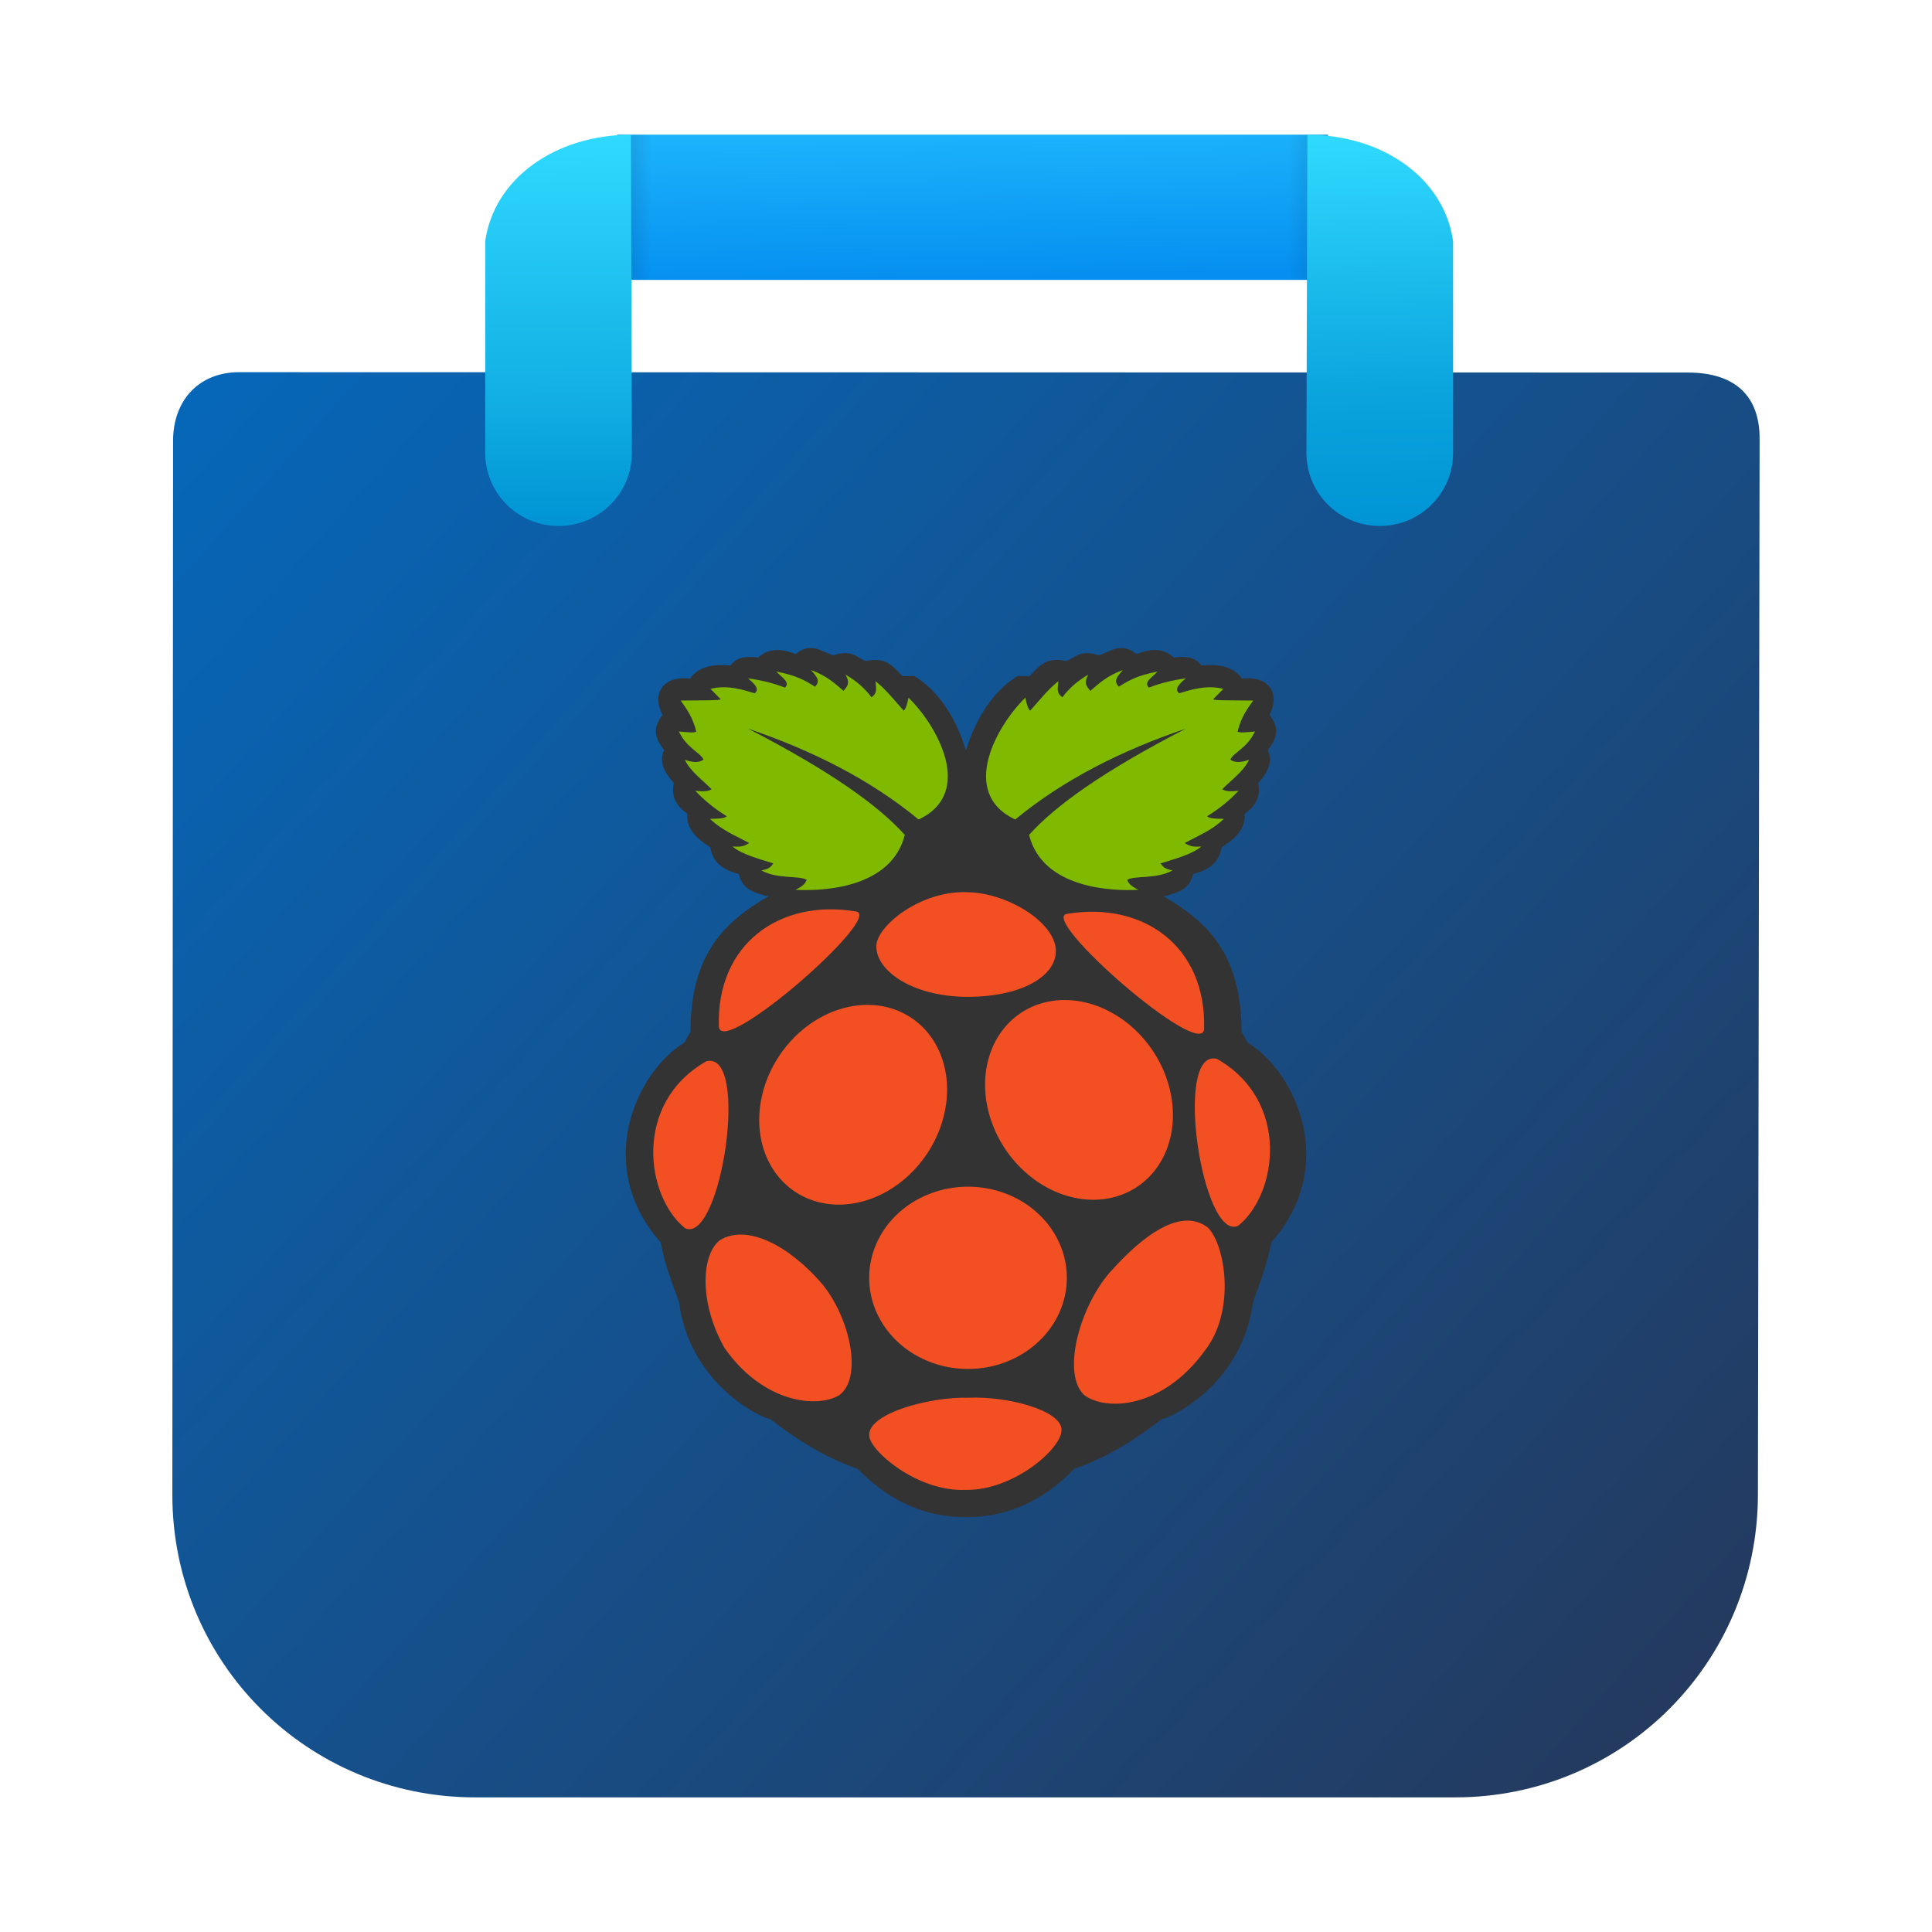 <?xml version="1.0" encoding="UTF-8" standalone="no"?>
<!-- Created with Inkscape (http://www.inkscape.org/) -->

<svg
   xmlns:dc="http://purl.org/dc/elements/1.1/"
   xmlns:cc="http://creativecommons.org/ns#"
   xmlns:rdf="http://www.w3.org/1999/02/22-rdf-syntax-ns#"
   xmlns:svg="http://www.w3.org/2000/svg"
   xmlns="http://www.w3.org/2000/svg"
   xmlns:xlink="http://www.w3.org/1999/xlink"
   xmlns:sodipodi="http://sodipodi.sourceforge.net/DTD/sodipodi-0.dtd"
   xmlns:inkscape="http://www.inkscape.org/namespaces/inkscape"
   version="1.1"
   id="svg815"
   width="48"
   height="48"
   viewBox="0 0 48 48"
   sodipodi:docname="pi-packages-light.svg"
   inkscape:version="0.92.3 (2405546, 2018-03-11)">
  <defs
     id="defs819">
    <linearGradient
       inkscape:collect="always"
       id="linearGradient1475">
      <stop
         style="stop-color:#0667b9;stop-opacity:1"
         offset="0"
         id="stop1471" />
      <stop
         style="stop-color:#243a5f;stop-opacity:1"
         offset="1"
         id="stop1473" />
    </linearGradient>
    <linearGradient
       inkscape:collect="always"
       xlink:href="#linearGradient1464"
       id="linearGradient1466"
       x1="-181.613"
       y1="-29.737"
       x2="-181.452"
       y2="-21.673"
       gradientUnits="userSpaceOnUse"
       gradientTransform="matrix(0.427,0,0,0.427,101.77,16.14)" />
    <linearGradient
       inkscape:collect="always"
       id="linearGradient1464">
      <stop
         style="stop-color:#1bb1fb;stop-opacity:1"
         offset="0"
         id="stop1460" />
      <stop
         style="stop-color:#0590f1;stop-opacity:1"
         offset="1"
         id="stop1462" />
    </linearGradient>
    <linearGradient
       gradientTransform="matrix(0.344,0,0,0.427,36.534,16.14)"
       inkscape:collect="always"
       xlink:href="#linearGradient1478"
       id="linearGradient1470-2"
       x1="-202.282"
       y1="-25.845"
       x2="-199.206"
       y2="-25.845"
       gradientUnits="userSpaceOnUse" />
    <linearGradient
       id="linearGradient1478"
       inkscape:collect="always">
      <stop
         id="stop1472"
         offset="0"
         style="stop-color:#000000;stop-opacity:0.157" />
      <stop
         id="stop1476"
         offset="1"
         style="stop-color:#000000;stop-opacity:0" />
    </linearGradient>
    <linearGradient
       inkscape:collect="always"
       xlink:href="#linearGradient1444"
       id="linearGradient1446"
       x1="-158.065"
       y1="-7.157"
       x2="-158.548"
       y2="-29.737"
       gradientUnits="userSpaceOnUse"
       gradientTransform="matrix(0.427,0,0,0.427,101.77,16.14)" />
    <linearGradient
       inkscape:collect="always"
       id="linearGradient1444">
      <stop
         style="stop-color:#0094d4;stop-opacity:1"
         offset="0"
         id="stop1440" />
      <stop
         id="stop1448"
         offset="0.329"
         style="stop-color:#0aa3dd;stop-opacity:1" />
      <stop
         style="stop-color:#2fd9fe;stop-opacity:1"
         offset="1"
         id="stop1442" />
    </linearGradient>
    <linearGradient
       inkscape:collect="always"
       xlink:href="#linearGradient1478"
       id="linearGradient1470"
       x1="-202.282"
       y1="-25.845"
       x2="-199.206"
       y2="-25.845"
       gradientUnits="userSpaceOnUse"
       gradientTransform="matrix(0.274,0,0,0.427,70.769,16.14)" />
    <linearGradient
       inkscape:collect="always"
       xlink:href="#linearGradient1434"
       id="linearGradient1436"
       x1="-205.572"
       y1="-7.382"
       x2="-205.723"
       y2="-29.972"
       gradientUnits="userSpaceOnUse"
       gradientTransform="matrix(0.427,0,0,0.427,101.77,16.14)" />
    <linearGradient
       inkscape:collect="always"
       id="linearGradient1434">
      <stop
         style="stop-color:#0094d4;stop-opacity:1"
         offset="0"
         id="stop1430" />
      <stop
         id="stop1438"
         offset="0.323"
         style="stop-color:#12afe4;stop-opacity:1" />
      <stop
         style="stop-color:#30daff;stop-opacity:1"
         offset="1"
         id="stop1432" />
    </linearGradient>
    <linearGradient
       inkscape:collect="always"
       xlink:href="#linearGradient1475"
       id="linearGradient1477"
       x1="4.558"
       y1="9.744"
       x2="41.432"
       y2="42.752"
       gradientUnits="userSpaceOnUse" />
  </defs>
  <sodipodi:namedview
     pagecolor="#ffffff"
     bordercolor="#666666"
     borderopacity="1"
     objecttolerance="10"
     gridtolerance="10"
     guidetolerance="10"
     inkscape:pageopacity="0"
     inkscape:pageshadow="2"
     inkscape:window-width="1920"
     inkscape:window-height="1017"
     id="namedview817"
     showgrid="false"
     showguides="true"
     inkscape:guide-bbox="true"
     inkscape:zoom="7.2407734"
     inkscape:cx="26.301455"
     inkscape:cy="25.944296"
     inkscape:window-x="-8"
     inkscape:window-y="-8"
     inkscape:window-maximized="1"
     inkscape:current-layer="svg815"
     inkscape:snap-global="false" />
  <rect
     style="opacity:1;fill:url(#linearGradient1466);fill-opacity:1;stroke:none;stroke-width:0.92;stroke-miterlimit:4;stroke-dasharray:none;stroke-opacity:1"
     id="rect1415"
     width="17.655"
     height="3.608"
     x="15.336"
     y="3.346" />
  <path
     style="opacity:1;fill:url(#linearGradient1477);fill-opacity:1;stroke:none;stroke-width:1.213;stroke-miterlimit:4;stroke-dasharray:none;stroke-opacity:1"
     d="m 5.941,9.247 35.993,0.009 c 1.191,3.111e-4 1.785,0.597 1.783,1.643 l -0.042,26.236 c -0.007,4.166 -3.354,7.52 -7.52,7.52 h -24.353 c -4.166,0 -7.522,-3.354 -7.52,-7.52 L 4.3,10.949 C 4.301,9.947 4.942,9.247 5.941,9.247 Z"
     id="rect1417"
     inkscape:connector-curvature="0"
     sodipodi:nodetypes="sssssssss" />
  <rect
     style="opacity:1;fill:url(#linearGradient1470-2);fill-opacity:1;stroke:none;stroke-width:0.891;stroke-miterlimit:4;stroke-dasharray:none;stroke-opacity:1"
     id="rect1468-6"
     width="1.046"
     height="3.608"
     x="-32.991"
     y="3.346"
     transform="scale(-1,1)" />
  <path
     style="opacity:1;fill:url(#linearGradient1446);fill-opacity:1;stroke:none;stroke-width:0.897;stroke-miterlimit:4;stroke-dasharray:none;stroke-opacity:1"
     d="m 32.481,3.346 -0.023,7.9 c -0.003,1.009 0.813,1.822 1.822,1.822 1.009,0 1.822,-0.813 1.822,-1.822 V 5.994 c -0.221,-1.564 -1.742,-2.642 -3.622,-2.648 z"
     id="rect827-1"
     inkscape:connector-curvature="0"
     sodipodi:nodetypes="csssccc" />
  <rect
     style="opacity:1;fill:url(#linearGradient1470);fill-opacity:1;stroke:none;stroke-width:0.796;stroke-miterlimit:4;stroke-dasharray:none;stroke-opacity:1"
     id="rect1468"
     width="0.834"
     height="3.608"
     x="15.336"
     y="3.346" />
  <path
     style="opacity:1;fill:url(#linearGradient1436);fill-opacity:1;stroke:none;stroke-width:0.897;stroke-miterlimit:4;stroke-dasharray:none;stroke-opacity:1"
     d="m 15.676,3.346 0.023,7.9 c 0.003,1.009 -0.813,1.822 -1.822,1.822 -1.009,0 -1.822,-0.813 -1.822,-1.822 V 5.994 c 0.221,-1.564 1.742,-2.642 3.622,-2.648 z"
     id="rect827"
     inkscape:connector-curvature="0"
     sodipodi:nodetypes="csssccc" />
  <path
     d="m 20.123,16.1 c -0.109,0.003 -0.227,0.044 -0.36,0.149 -0.327,-0.126 -0.643,-0.17 -0.927,0.087 -0.437,-0.057 -0.58,0.06 -0.687,0.197 -0.096,-0.002 -0.719,-0.099 -1.004,0.327 -0.717,-0.085 -0.944,0.422 -0.687,0.895 -0.147,0.227 -0.298,0.451 0.044,0.883 -0.121,0.241 -0.046,0.502 0.239,0.818 -0.075,0.339 0.073,0.577 0.338,0.764 -0.05,0.463 0.425,0.733 0.567,0.829 0.054,0.27 0.168,0.525 0.71,0.666 0.089,0.402 0.415,0.472 0.731,0.556 -1.043,0.606 -1.937,1.403 -1.931,3.36 l -0.153,0.272 c -1.196,0.727 -2.271,3.064 -0.589,4.963 0.11,0.595 0.294,1.022 0.458,1.494 0.245,1.904 1.847,2.796 2.269,2.902 0.619,0.471 1.278,0.919 2.17,1.232 0.841,0.867 1.752,1.198 2.668,1.197 0.013,-8e-6 0.027,1.51e-4 0.041,0 0.916,5.7e-4 1.827,-0.33 2.668,-1.197 0.892,-0.313 1.551,-0.761 2.17,-1.232 0.422,-0.105 2.024,-0.997 2.269,-2.902 0.164,-0.473 0.348,-0.9 0.458,-1.494 1.682,-1.899 0.606,-4.236 -0.589,-4.963 l -0.153,-0.272 c 0.006,-1.956 -0.888,-2.754 -1.931,-3.36 0.315,-0.084 0.641,-0.154 0.731,-0.556 0.542,-0.141 0.655,-0.396 0.71,-0.666 0.142,-0.096 0.616,-0.365 0.567,-0.829 0.266,-0.186 0.414,-0.425 0.338,-0.764 0.286,-0.316 0.361,-0.577 0.239,-0.818 0.343,-0.432 0.191,-0.656 0.044,-0.883 0.257,-0.473 0.03,-0.979 -0.687,-0.895 -0.285,-0.426 -0.908,-0.329 -1.004,-0.327 -0.108,-0.137 -0.25,-0.254 -0.687,-0.197 -0.283,-0.256 -0.6,-0.213 -0.927,-0.087 -0.388,-0.306 -0.645,-0.061 -0.938,0.032 -0.47,-0.153 -0.577,0.057 -0.808,0.142 -0.512,-0.108 -0.668,0.127 -0.913,0.376 l -0.286,-0.006 c -0.773,0.455 -1.156,1.382 -1.292,1.859 -0.136,-0.477 -0.519,-1.404 -1.291,-1.859 l -0.286,0.006 c -0.246,-0.249 -0.401,-0.484 -0.913,-0.376 -0.231,-0.086 -0.338,-0.296 -0.808,-0.142 -0.192,-0.061 -0.369,-0.187 -0.578,-0.181 z"
     style="fill:#333333;stroke-width:0.03"
     id="path373"
     inkscape:connector-curvature="0" />
  <path
     d="m 18.585,18.103 c 2.05,1.057 3.241,1.912 3.894,2.64 -0.334,1.34 -2.078,1.401 -2.716,1.363 0.131,-0.061 0.24,-0.134 0.278,-0.245 -0.16,-0.114 -0.727,-0.012 -1.124,-0.235 0.152,-0.032 0.223,-0.062 0.295,-0.175 -0.374,-0.119 -0.777,-0.222 -1.014,-0.42 0.128,0.002 0.247,0.029 0.414,-0.087 -0.335,-0.181 -0.693,-0.324 -0.971,-0.6 0.173,-0.004 0.36,-0.002 0.414,-0.065 -0.307,-0.19 -0.566,-0.401 -0.78,-0.633 0.243,0.029 0.345,0.004 0.404,-0.038 -0.232,-0.238 -0.525,-0.438 -0.665,-0.731 0.18,0.062 0.345,0.086 0.464,-0.005 -0.079,-0.178 -0.416,-0.283 -0.611,-0.698 0.19,0.018 0.391,0.041 0.431,0 -0.088,-0.359 -0.239,-0.56 -0.387,-0.769 0.406,-0.006 1.02,0.002 0.993,-0.033 l -0.251,-0.256 c 0.396,-0.107 0.802,0.017 1.096,0.109 0.132,-0.104 -0.002,-0.236 -0.164,-0.371 0.337,0.045 0.641,0.122 0.916,0.229 0.147,-0.133 -0.095,-0.265 -0.213,-0.398 0.52,0.099 0.741,0.237 0.96,0.376 0.159,-0.152 0.009,-0.282 -0.098,-0.414 0.392,0.145 0.594,0.333 0.807,0.518 0.072,-0.097 0.183,-0.169 0.049,-0.404 0.279,0.161 0.488,0.35 0.644,0.562 0.172,-0.11 0.103,-0.26 0.104,-0.398 0.289,0.235 0.473,0.486 0.698,0.731 0.045,-0.033 0.085,-0.145 0.12,-0.322 0.691,0.67 1.667,2.358 0.251,3.027 -1.204,-0.994 -2.643,-1.716 -4.238,-2.258 z"
     style="fill:#7fba00;fill-opacity:1;stroke-width:0.03"
     id="path375"
     inkscape:connector-curvature="0" />
  <path
     d="m 29.461,18.103 c -2.05,1.057 -3.241,1.912 -3.894,2.64 0.334,1.34 2.078,1.401 2.716,1.363 -0.131,-0.061 -0.24,-0.134 -0.278,-0.245 0.16,-0.114 0.727,-0.012 1.124,-0.235 -0.152,-0.032 -0.223,-0.062 -0.295,-0.175 0.374,-0.119 0.777,-0.222 1.014,-0.42 -0.128,0.002 -0.247,0.029 -0.414,-0.087 0.335,-0.181 0.693,-0.324 0.971,-0.6 -0.173,-0.004 -0.36,-0.002 -0.414,-0.065 0.307,-0.19 0.566,-0.401 0.78,-0.633 -0.243,0.029 -0.345,0.004 -0.404,-0.038 0.232,-0.238 0.525,-0.438 0.665,-0.731 -0.18,0.062 -0.345,0.086 -0.464,-0.005 0.079,-0.178 0.416,-0.283 0.611,-0.698 -0.19,0.018 -0.391,0.041 -0.431,0 0.088,-0.359 0.239,-0.56 0.387,-0.769 -0.406,-0.006 -1.02,0.002 -0.993,-0.033 l 0.251,-0.256 c -0.396,-0.107 -0.802,0.017 -1.096,0.109 -0.132,-0.104 0.002,-0.236 0.164,-0.371 -0.337,0.045 -0.641,0.122 -0.916,0.229 -0.147,-0.133 0.095,-0.265 0.213,-0.398 -0.52,0.099 -0.741,0.237 -0.96,0.376 -0.159,-0.152 -0.009,-0.282 0.098,-0.414 -0.392,0.145 -0.594,0.333 -0.807,0.518 -0.072,-0.097 -0.183,-0.169 -0.049,-0.404 -0.279,0.161 -0.488,0.35 -0.644,0.562 -0.172,-0.11 -0.103,-0.26 -0.104,-0.398 -0.289,0.235 -0.473,0.486 -0.698,0.731 -0.045,-0.033 -0.085,-0.145 -0.12,-0.322 -0.691,0.67 -1.667,2.358 -0.251,3.027 1.204,-0.994 2.643,-1.716 4.238,-2.258 z"
     style="fill:#7fba00;fill-opacity:1;stroke-width:0.03"
     id="path377"
     inkscape:connector-curvature="0" />
  <path
     d="m 26.505,31.747 a 2.455,2.264 0 1 1 -4.91,0 2.455,2.264 0 1 1 4.91,0 z"
     style="fill:#f25022;fill-opacity:1;stroke-width:0.034"
     id="path379"
     inkscape:connector-curvature="0" />
  <path
     d="m 22.629,25.28 a 2.202,2.598 34.034 1 1 -2.865,4.335 2.202,2.598 34.034 1 1 2.865,-4.335 z"
     style="fill:#f25022;fill-opacity:1;stroke-width:0.057"
     id="path381"
     inkscape:connector-curvature="0" />
  <path
     d="m 25.375,25.159 a 2.598,2.202 55.966 1 0 2.865,4.335 2.598,2.202 55.966 1 0 -2.865,-4.335 z"
     style="fill:#f25022;fill-opacity:1;stroke-width:0.057"
     id="path383"
     inkscape:connector-curvature="0" />
  <path
     d="m 17.545,26.369 c 1.098,-0.294 0.371,4.544 -0.523,4.147 -0.983,-0.791 -1.3,-3.106 0.523,-4.147 z"
     style="fill:#f25022;fill-opacity:1;stroke-width:0.03"
     id="path385"
     inkscape:connector-curvature="0" />
  <path
     d="m 30.238,26.309 c -1.098,-0.294 -0.371,4.544 0.523,4.147 0.983,-0.791 1.3,-3.106 -0.523,-4.147 z"
     style="fill:#f25022;fill-opacity:1;stroke-width:0.03"
     id="path387"
     inkscape:connector-curvature="0" />
  <path
     d="m 26.506,22.706 c 1.895,-0.32 3.473,0.806 3.409,2.862 -0.062,0.788 -4.107,-2.744 -3.409,-2.862 z"
     style="fill:#f25022;fill-opacity:1;stroke-width:0.03"
     id="path389"
     inkscape:connector-curvature="0" />
  <path
     d="m 21.269,22.646 c -1.895,-0.32 -3.473,0.806 -3.409,2.862 0.062,0.788 4.107,-2.744 3.409,-2.862 z"
     style="fill:#f25022;fill-opacity:1;stroke-width:0.03"
     id="path391"
     inkscape:connector-curvature="0" />
  <path
     d="m 23.992,22.166 c -1.131,-0.029 -2.217,0.84 -2.22,1.344 -0.003,0.613 0.894,1.24 2.227,1.256 1.361,0.01 2.23,-0.502 2.234,-1.134 0.005,-0.716 -1.238,-1.476 -2.242,-1.465 z"
     style="fill:#f25022;fill-opacity:1;stroke-width:0.03"
     id="path393"
     inkscape:connector-curvature="0" />
  <path
     d="m 24.061,34.726 c 0.986,-0.043 2.31,0.318 2.312,0.796 0.016,0.465 -1.2,1.515 -2.378,1.494 -1.22,0.053 -2.415,-0.999 -2.4,-1.363 -0.018,-0.534 1.485,-0.952 2.465,-0.927 z"
     style="fill:#f25022;fill-opacity:1;stroke-width:0.03"
     id="path395"
     inkscape:connector-curvature="0" />
  <path
     d="m 20.418,31.89 c 0.702,0.846 1.022,2.332 0.436,2.771 -0.554,0.334 -1.901,0.197 -2.858,-1.178 -0.645,-1.154 -0.562,-2.328 -0.109,-2.672 0.678,-0.413 1.725,0.145 2.531,1.08 z"
     style="fill:#f25022;fill-opacity:1;stroke-width:0.03"
     id="path397"
     inkscape:connector-curvature="0" />
  <path
     d="m 27.564,31.622 c -0.76,0.89 -1.183,2.513 -0.629,3.036 0.53,0.406 1.953,0.349 3.004,-1.109 0.763,-0.979 0.507,-2.615 0.072,-3.049 -0.647,-0.501 -1.577,0.14 -2.446,1.122 z"
     style="fill:#f25022;fill-opacity:1;stroke-width:0.03"
     id="path399"
     inkscape:connector-curvature="0" />
</svg>
